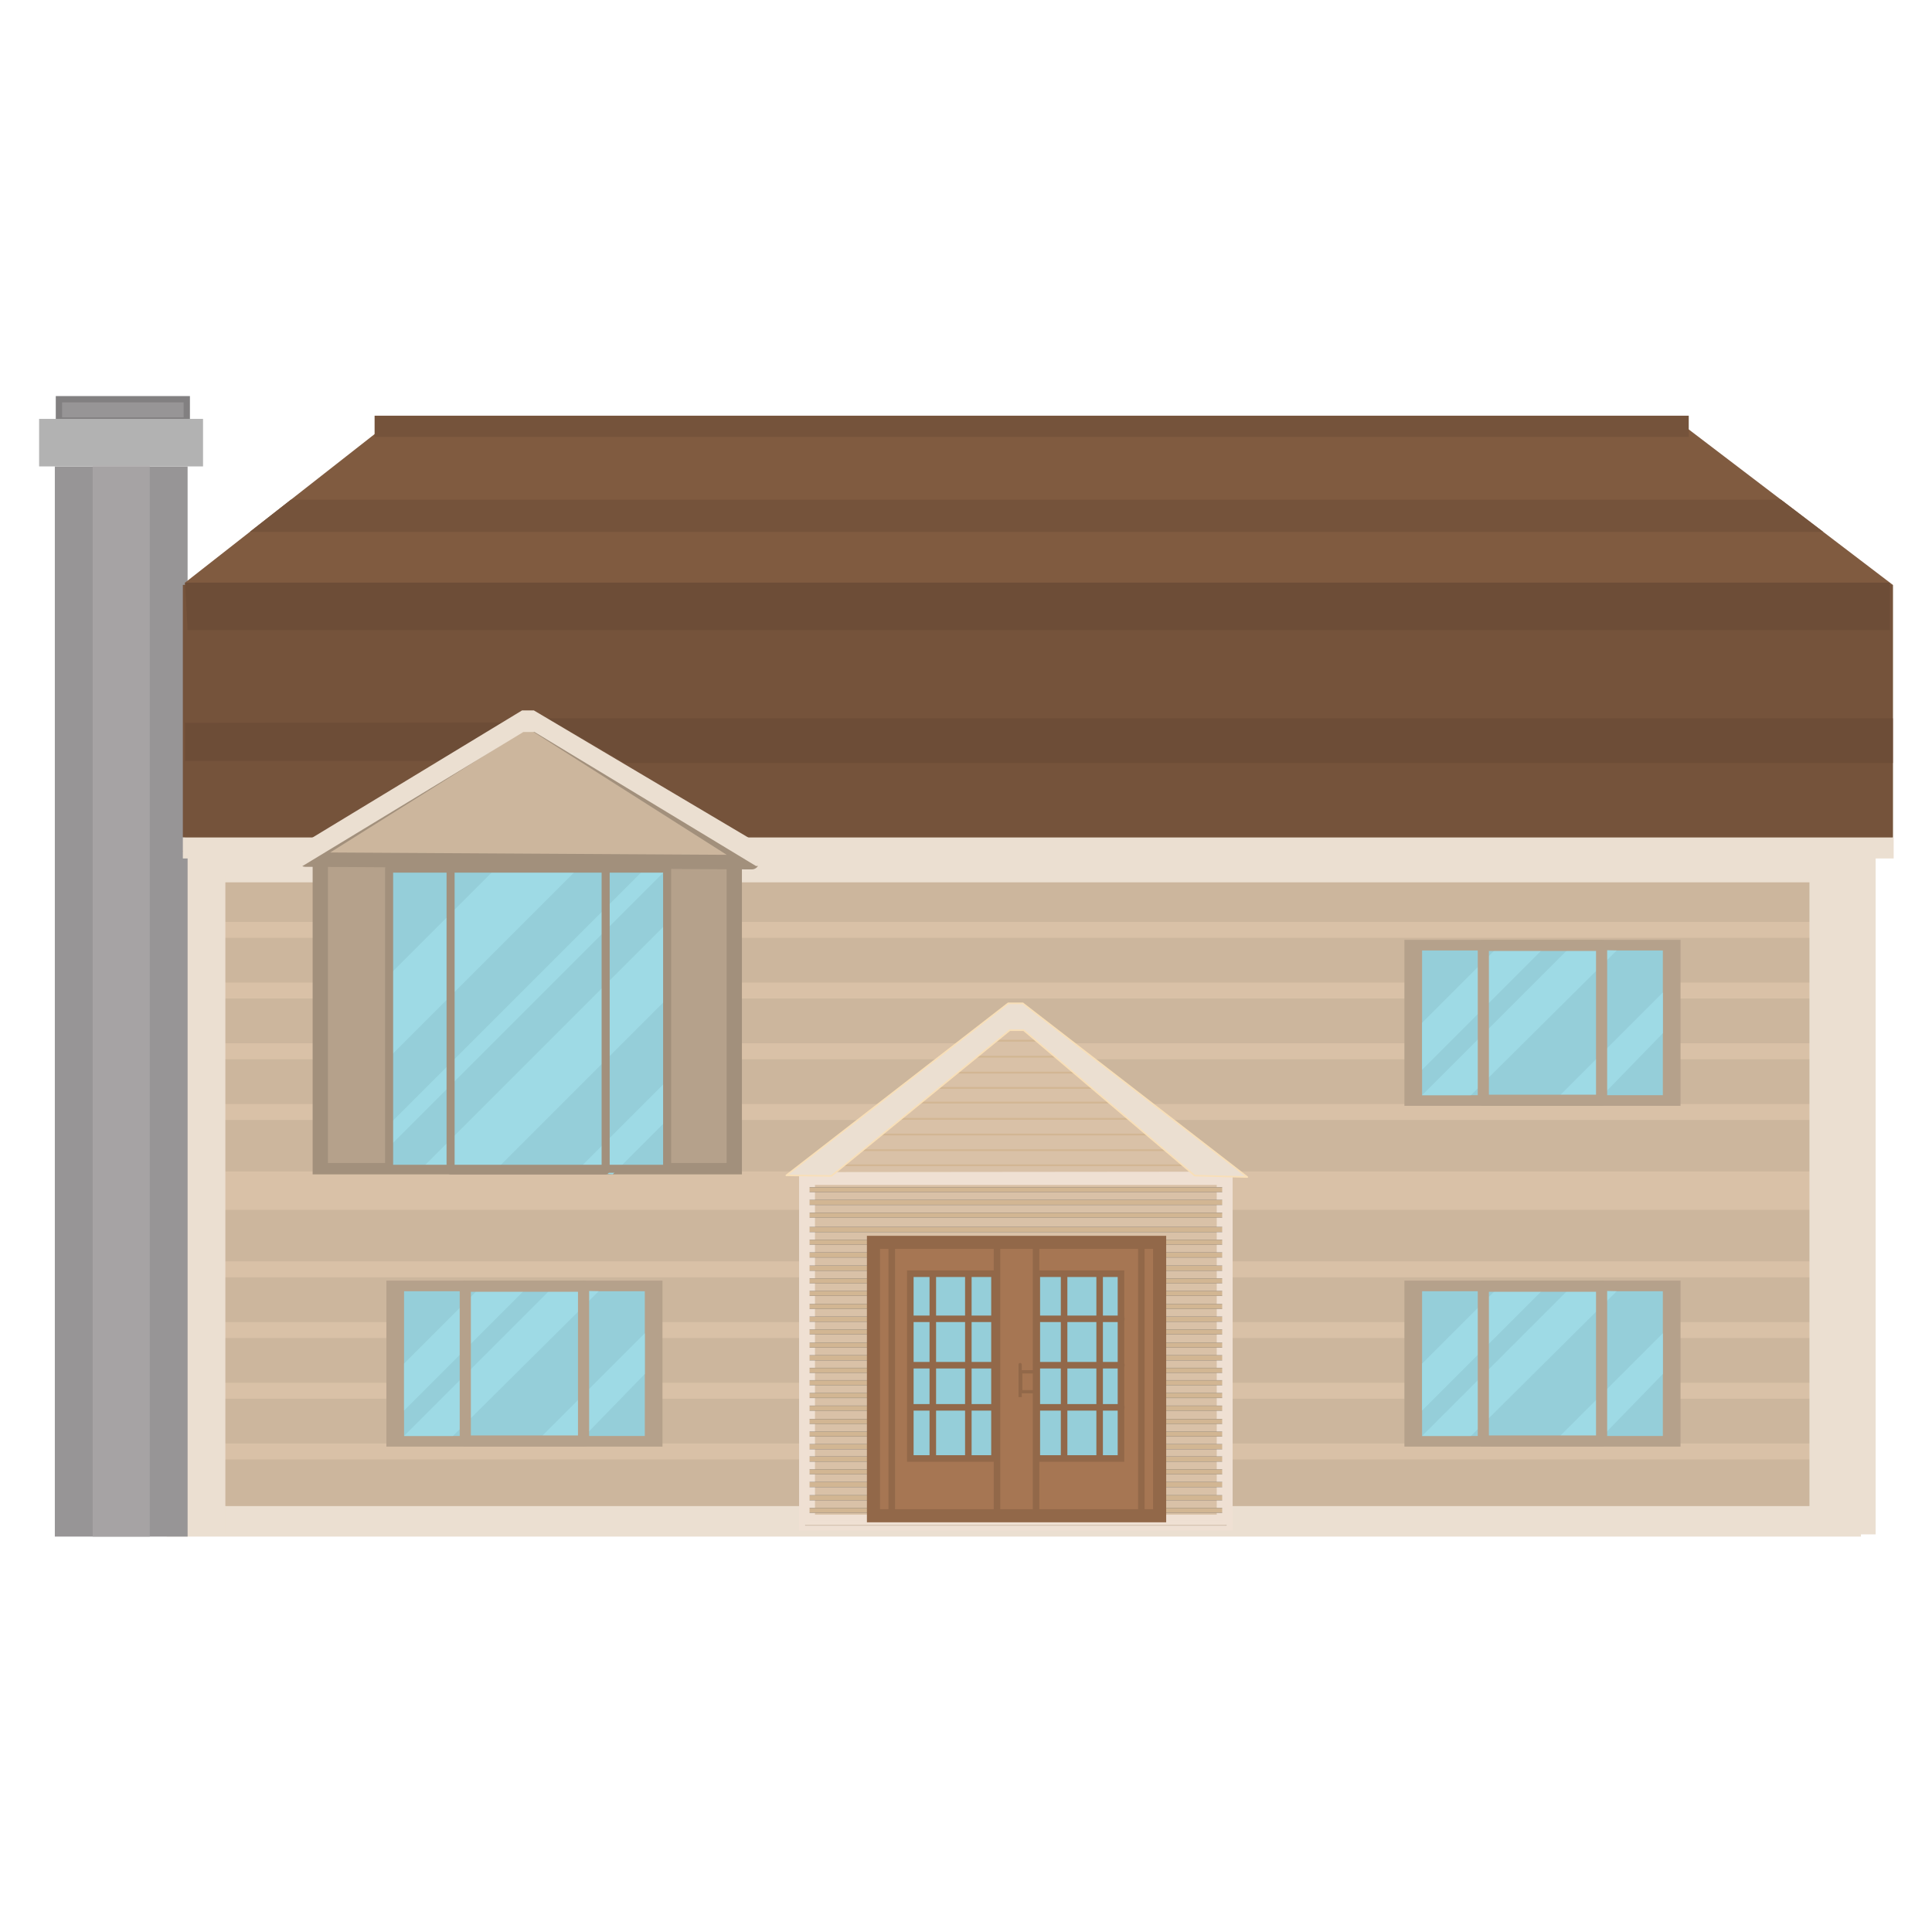 <?xml version="1.0" encoding="UTF-8" standalone="no"?>
<!-- Created with Inkscape (http://www.inkscape.org/) -->

<svg
   width="2048"
   height="2048"
   viewBox="0 0 541.867 541.867"
   version="1.1"
   id="svg5"
   xml:space="preserve"
   sodipodi:docname="House 2 Side.svg"
   inkscape:version="1.2.2 (732a01da63, 2022-12-09)"
   inkscape:export-filename="..\..\PNG\Houses\2048\House 2 Side Body Parts.png"
   inkscape:export-xdpi="96"
   inkscape:export-ydpi="96"
   xmlns:inkscape="http://www.inkscape.org/namespaces/inkscape"
   xmlns:sodipodi="http://sodipodi.sourceforge.net/DTD/sodipodi-0.dtd"
   xmlns="http://www.w3.org/2000/svg"
   xmlns:svg="http://www.w3.org/2000/svg"><sodipodi:namedview
     id="namedview7"
     pagecolor="#ffffff"
     bordercolor="#000000"
     borderopacity="1"
     inkscape:showpageshadow="false"
     inkscape:pageopacity="0"
     inkscape:pagecheckerboard="false"
     inkscape:deskcolor="#606060"
     inkscape:document-units="px"
     showgrid="false"
     inkscape:zoom="0.33916668"
     inkscape:cx="952.33411"
     inkscape:cy="1114.4963"
     inkscape:window-width="1920"
     inkscape:window-height="1017"
     inkscape:window-x="-8"
     inkscape:window-y="-8"
     inkscape:window-maximized="1"
     inkscape:current-layer="layer4"
     showguides="true"
     showborder="true"
     inkscape:lockguides="false" /><defs
     id="defs2"><inkscape:path-effect
       effect="spiro"
       id="path-effect3103"
       is_visible="true"
       lpeversion="1" /><inkscape:path-effect
       effect="spiro"
       id="path-effect3092"
       is_visible="true"
       lpeversion="1" /><inkscape:path-effect
       effect="spiro"
       id="path-effect3031"
       is_visible="true"
       lpeversion="1" /><inkscape:path-effect
       effect="spiro"
       id="path-effect2893"
       is_visible="true"
       lpeversion="1" /><inkscape:perspective
       sodipodi:type="inkscape:persp3d"
       inkscape:vp_x="0 : 41.86667 : 1"
       inkscape:vp_y="0 : 999.99999 : 0"
       inkscape:vp_z="999.99999 : 41.86667 : 1"
       inkscape:persp3d-origin="499.99999 : -124.8 : 1"
       id="perspective1069" /><linearGradient
       id="linearGradient10878"
       inkscape:swatch="solid"><stop
         style="stop-color:#000000;stop-opacity:1;"
         offset="0"
         id="stop10876" /></linearGradient><linearGradient
       id="linearGradient10872"
       inkscape:swatch="solid"><stop
         style="stop-color:#000000;stop-opacity:1;"
         offset="0"
         id="stop10870" /></linearGradient><linearGradient
       id="linearGradient10866"
       inkscape:swatch="solid"><stop
         style="stop-color:#000000;stop-opacity:1;"
         offset="0"
         id="stop10864" /></linearGradient><inkscape:path-effect
       effect="powerstroke"
       id="path-effect3908"
       is_visible="true"
       lpeversion="1"
       offset_points="0,10"
       not_jump="false"
       sort_points="true"
       interpolator_type="CubicBezierJohan"
       interpolator_beta="0.2"
       start_linecap_type="zerowidth"
       linejoin_type="extrp_arc"
       miter_limit="4"
       scale_width="1"
       end_linecap_type="zerowidth" /><inkscape:path-effect
       effect="powerstroke"
       id="path-effect3865"
       is_visible="true"
       lpeversion="1"
       offset_points="0,10"
       not_jump="false"
       sort_points="true"
       interpolator_type="CubicBezierJohan"
       interpolator_beta="0.2"
       start_linecap_type="zerowidth"
       linejoin_type="extrp_arc"
       miter_limit="4"
       scale_width="1"
       end_linecap_type="zerowidth" /><inkscape:path-effect
       effect="powerstroke"
       id="path-effect3605"
       is_visible="true"
       lpeversion="1"
       offset_points="0,10"
       not_jump="false"
       sort_points="true"
       interpolator_type="CubicBezierJohan"
       interpolator_beta="0.2"
       start_linecap_type="zerowidth"
       linejoin_type="extrp_arc"
       miter_limit="4"
       scale_width="1"
       end_linecap_type="zerowidth" /><inkscape:path-effect
       effect="powerstroke"
       id="path-effect3581"
       is_visible="true"
       lpeversion="1"
       offset_points="0,28.49"
       not_jump="false"
       sort_points="true"
       interpolator_type="CubicBezierJohan"
       interpolator_beta="0.2"
       start_linecap_type="zerowidth"
       linejoin_type="extrp_arc"
       miter_limit="4"
       scale_width="1"
       end_linecap_type="zerowidth" /><inkscape:path-effect
       effect="powerstroke"
       id="path-effect3573"
       is_visible="true"
       lpeversion="1"
       offset_points="0,28.49"
       not_jump="false"
       sort_points="true"
       interpolator_type="CubicBezierJohan"
       interpolator_beta="0.2"
       start_linecap_type="zerowidth"
       linejoin_type="extrp_arc"
       miter_limit="4"
       scale_width="1"
       end_linecap_type="zerowidth" /><inkscape:path-effect
       effect="fill_between_many"
       method="bsplinespiro"
       linkedpaths="#path3571,0,1"
       id="path-effect3575"
       is_visible="true"
       lpeversion="0"
       join="true"
       close="true"
       autoreverse="true" /><inkscape:path-effect
       effect="fill_between_many"
       method="bsplinespiro"
       linkedpaths="#path3579,0,1"
       id="path-effect3583"
       is_visible="true"
       lpeversion="0"
       join="true"
       close="true"
       autoreverse="true" /><inkscape:path-effect
       effect="fill_between_many"
       method="bsplinespiro"
       linkedpaths="#path3603,0,1"
       id="path-effect3607"
       is_visible="true"
       lpeversion="0"
       join="true"
       close="true"
       autoreverse="true" /><inkscape:path-effect
       effect="fill_between_many"
       method="bsplinespiro"
       linkedpaths="#path3863,0,1"
       id="path-effect3867"
       is_visible="true"
       lpeversion="0"
       join="true"
       close="true"
       autoreverse="true" /><inkscape:path-effect
       effect="fill_between_many"
       method="bsplinespiro"
       linkedpaths="#path3906,0,1"
       id="path-effect3910"
       is_visible="true"
       lpeversion="0"
       join="true"
       close="true"
       autoreverse="true" /></defs><g
     inkscape:groupmode="layer"
     id="layer4"
     inkscape:label="Layer 1"
     transform="matrix(1.579,0,0,1.579,-192.024,-118.569)"><path
       style="display:inline;fill:#ccb69d;fill-opacity:1;stroke:#ebdfd1;stroke-width:5.418;stroke-linecap:square;stroke-dasharray:none;stroke-opacity:1;paint-order:stroke markers fill"
       d="M 153.924,230.701 V 345.318 H 449.452 V 229.103 H 153.525 Z"
       id="path1852" /><path
       id="path7866"
       style="display:inline;fill:#d9c1a7;fill-opacity:1;stroke:none;stroke-width:0.852;stroke-linecap:square;stroke-dasharray:none;stroke-opacity:1;paint-order:stroke markers fill"
       d="m 151.752,271.23 v 2.79 h 299.89 v -2.829 H 151.346 Z m 0,-10.783 v 2.79 H 451.641 V 260.408 H 151.346 Z m 0,-10.783 v 2.79 h 299.89 v -2.829 H 151.346 Z m 0,-10.783 v 2.791 h 299.89 v -2.829 H 151.346 Z m 0,92.652 v 2.79 h 299.89 v -2.829 H 151.346 Z m 0,-10.783 v 2.79 h 299.89 v -2.829 H 151.346 Z m 0,-10.783 v 2.79 h 299.89 v -2.829 H 151.346 Z m 0,-10.783 v 2.79 h 299.89 v -2.829 H 151.346 Z m 0,-15.92 v 6.729 h 299.89 v -6.823 H 151.346 Z" /><path
       id="path13880"
       style="display:inline;fill:#ebdfd1;fill-opacity:1;stroke:none;stroke-width:1.074;stroke-linecap:square;stroke-dasharray:none;stroke-opacity:1;paint-order:stroke markers fill"
       d="m 149.746,226.352 v 4.366 h 304.675 V 226.291 H 149.335 Z m 0.137,2.101 v 119.177 h 11.759 V 226.792 h -11.775 z m 293.132,0 v 119.177 h 11.759 V 226.792 h -11.775 z" /><rect
       style="display:inline;fill:#979596;fill-opacity:1;stroke:none;stroke-width:5.633;stroke-linecap:square;stroke-dasharray:none;stroke-opacity:1;paint-order:stroke markers fill"
       id="rect7971"
       width="23.584"
       height="190.088"
       x="131.35"
       y="157.939" /><rect
       style="display:inline;fill:#979596;fill-opacity:1;stroke:#828081;stroke-width:1.117;stroke-linecap:square;stroke-dasharray:none;stroke-opacity:1;paint-order:stroke markers fill"
       id="rect7975"
       width="22.71"
       height="3.785"
       x="132.078"
       y="146.002" /><rect
       style="display:inline;fill:#b2b2b2;fill-opacity:1;stroke:none;stroke-width:3.352;stroke-linecap:square;stroke-dasharray:none;stroke-opacity:1;paint-order:stroke markers fill"
       id="rect7973"
       width="29.116"
       height="8.444"
       x="128.558"
       y="149.495" /><rect
       style="display:inline;fill:#a6a3a4;fill-opacity:1;stroke:none;stroke-width:3.695;stroke-linecap:square;stroke-dasharray:none;stroke-opacity:1;paint-order:stroke markers fill"
       id="rect80"
       width="10.145"
       height="190.088"
       x="138.069"
       y="157.939" /><path
       style="display:inline;fill:#805b40;fill-opacity:1;stroke:none;stroke-width:5.417;stroke-linecap:square;stroke-opacity:1;paint-order:stroke markers fill"
       d="m 154.48,225.188 v -46.605 l 37.618,-29.477 h 226.508 l 39.219,29.875 v 47.402 H 154.08 Z"
       id="path414" /><rect
       style="display:inline;fill:#75533b;fill-opacity:1;stroke:none;stroke-width:1.002;stroke-linecap:square;stroke-dasharray:none;stroke-opacity:1;paint-order:stroke markers fill"
       id="rect13044"
       width="233.425"
       height="3.762"
       x="188.149"
       y="148.929" /><rect
       style="display:inline;fill:#ebdfd1;fill-opacity:1;stroke:none;stroke-width:1.143;stroke-linecap:square;stroke-dasharray:none;stroke-opacity:1;paint-order:stroke markers fill"
       id="rect445"
       width="303.884"
       height="3.762"
       x="154.089"
       y="223.813" /><path
       style="display:inline;fill:#75533b;fill-opacity:1;stroke:none;stroke-width:0.964;stroke-linecap:square;stroke-dasharray:none;stroke-opacity:1;paint-order:markers fill stroke"
       d="m 173.289,163.845 h 264.665 l 7.516,5.725 H 165.982 Z"
       id="path74" /><rect
       style="display:inline;fill:#75533b;fill-opacity:1;stroke:none;stroke-width:0.964;stroke-linecap:square;stroke-dasharray:none;stroke-opacity:1;paint-order:markers fill stroke"
       id="rect77"
       width="303.735"
       height="44.831"
       x="154.089"
       y="178.981"
       ry="0" /><path
       style="display:inline;fill:#6d4d37;fill-opacity:1;stroke:none;stroke-width:0.964;stroke-linecap:square;stroke-dasharray:none;stroke-opacity:1;paint-order:markers fill stroke"
       d="m 154.48,178.583 h 302.822 v 8.427 H 154.933 Z"
       id="path75" /><path
       style="display:inline;fill:#6d4d37;fill-opacity:1;stroke:none;stroke-width:0.964;stroke-linecap:square;stroke-dasharray:none;stroke-opacity:1;paint-order:markers fill stroke"
       d="M 457.825,202.682 H 218.809 l 13.753,7.94 h 225.263 z"
       id="path76" /><path
       style="display:inline;fill:#6d4d37;fill-opacity:1;stroke:none;stroke-width:0.964;stroke-linecap:square;stroke-dasharray:none;stroke-opacity:1;paint-order:markers fill stroke"
       d="m 154.48,203.485 56.326,-0.062 -11.248,6.824 h -45.078 z"
       id="path77"
       sodipodi:nodetypes="ccccc" /><rect
       style="display:inline;fill:#d9c1a7;fill-opacity:1;stroke:#efe0d3;stroke-width:2.822;stroke-linecap:square;stroke-linejoin:miter;stroke-dasharray:none;stroke-opacity:1;paint-order:stroke markers fill"
       id="rect25042-2"
       width="74.186"
       height="61.395"
       x="264.961"
       y="284.151" /><path
       id="path25044-2"
       style="display:inline;fill:#d2b693;fill-opacity:1;stroke:#676767;stroke-width:0.036;stroke-linecap:square;stroke-opacity:1;paint-order:stroke markers fill"
       d="m 264.654,285.966 h 74.801 v 0.877 h -74.801 z m 0,2.261 h 74.801 v 0.877 h -74.801 z m 0,2.261 h 74.801 v 0.877 h -74.801 z m 0,2.549 h 74.801 v 0.877 h -74.801 z m 0,2.261 h 74.801 v 0.877 h -74.801 z m 0,2.261 h 74.801 v 0.877 h -74.801 z m 0,2.357 h 74.801 v 0.877 h -74.801 z m 0,2.239 h 74.801 v 0.877 h -74.801 z m 0,2.239 h 74.801 v 0.877 h -74.801 z m 0,2.313 h 74.801 v 0.877 h -74.801 z m 0,2.261 h 74.801 v 0.877 h -74.801 z m 0,2.261 h 74.801 v 0.877 h -74.801 z m 0,2.357 h 74.801 v 0.877 h -74.801 z m 0,2.239 h 74.801 v 0.877 h -74.801 z m 0,2.239 h 74.801 v 0.877 h -74.801 z m 0,2.195 h 74.801 v 0.877 h -74.801 z m 0,2.261 h 74.801 v 0.877 h -74.801 z m 0,2.261 h 74.801 v 0.877 h -74.801 z m 0,2.357 h 74.801 v 0.877 h -74.801 z m 0,2.239 h 74.801 v 0.877 h -74.801 z m 0,2.239 h 74.801 v 0.877 h -74.801 z m 0,2.195 h 74.801 v 0.877 h -74.801 z m 0,2.261 h 74.801 v 0.877 h -74.801 z m 0,2.261 h 74.801 v 0.877 h -74.801 z m 0,2.357 h 74.801 v 0.877 h -74.801 z m 0,2.239 h 74.801 v 0.877 h -74.801 z m 0,2.239 h 74.801 v 0.877 h -74.801 z" /><rect
       style="display:inline;fill:none;fill-opacity:1;stroke:#efe0d3;stroke-width:0.889;stroke-linecap:square;stroke-linejoin:miter;stroke-dasharray:none;stroke-opacity:1;paint-order:stroke markers fill"
       id="rect25046-1"
       width="74.186"
       height="61.395"
       x="264.961"
       y="284.151" /><path
       style="display:inline;fill:#d9c1a7;fill-opacity:1;stroke:none;stroke-width:2.943;stroke-linecap:round;stroke-linejoin:round;stroke-dasharray:none;stroke-opacity:1;paint-order:stroke markers fill"
       d="m 267.054,283.282 35.034,-27.272 35.651,27.202 z"
       id="path25159-0"
       sodipodi:nodetypes="cccc" /><path
       id="path25904-9"
       style="display:inline;fill:none;fill-opacity:1;stroke:#d2b693;stroke-width:0.318;stroke-linecap:square;stroke-linejoin:miter;stroke-dasharray:none;stroke-opacity:1;paint-order:stroke markers fill"
       d="m 300.185,257.243 h 3.868 m -7.411,2.702 h 10.954 m -15.593,2.842 h 20.231 m -23.751,2.831 h 27.27 m -31.778,2.708 h 36.287 m -39.881,2.608 h 43.476 m -47.566,2.889 h 51.655 m -55.746,2.787 h 59.837 m -63.859,2.782 h 67.88 m -71.974,2.682 h 76.067" /><path
       style="display:inline;fill:#ebdfd1;fill-opacity:1;stroke:#f8dfb8;stroke-width:0.277;stroke-linecap:round;stroke-linejoin:round;stroke-dasharray:none;stroke-opacity:1;paint-order:stroke markers fill"
       d="m 261.279,283.862 39.406,-30.556 h 2.602 l 39.878,30.859 -9.35,-0.26 -30.384,-25.828 h -2.458 l -31.678,25.884 z"
       id="path2548-8"
       sodipodi:nodetypes="ccccccccc" /><rect
       style="display:inline;fill:#a2907c;fill-opacity:1;stroke:none;stroke-width:2.891;stroke-linecap:square;stroke-linejoin:miter;stroke-dasharray:none;stroke-opacity:1;paint-order:stroke markers fill"
       id="rect14750"
       width="76.251"
       height="56.764"
       x="177.144"
       y="226.925" /><rect
       style="display:inline;fill:#b5a18b;fill-opacity:1;stroke:none;stroke-width:2.684;stroke-linecap:square;stroke-linejoin:miter;stroke-dasharray:none;stroke-opacity:1;paint-order:stroke markers fill"
       id="rect101"
       width="70.813"
       height="52.716"
       x="179.863"
       y="228.95" /><path
       id="path4890"
       style="display:inline;fill:#95ced9;fill-opacity:1;stroke:none;stroke-width:2.278;stroke-linecap:round;stroke-linejoin:round;stroke-opacity:1;paint-order:stroke markers fill"
       d="m 190.704,229.382 h 49.429 v 53.314 H 190.704 Z m 10.93,-0.278 h 27.569 v 53.87 h -27.569 z" /><path
       style="display:inline;fill:#ccb69d;fill-opacity:1;stroke:#a2907c;stroke-width:2.571;stroke-linecap:round;stroke-linejoin:round;stroke-dasharray:none;stroke-opacity:1;paint-order:stroke markers fill"
       d="m 175.842,227.772 39.513,-24.834 39.791,25.298 z"
       id="path25159-5"
       sodipodi:nodetypes="cccc" /><path
       style="display:inline;fill:#ebdfd1;fill-opacity:1;stroke:none;stroke-width:0.223;stroke-linecap:round;stroke-linejoin:round;stroke-dasharray:none;stroke-opacity:1;paint-order:stroke markers fill"
       d="m 168.641,229.003 45.704,-27.727 h 2.091 l 46.956,27.841 -7.514,-0.209 -39.326,-23.798 h -1.975 l -39.494,23.972 z"
       id="path2548-0"
       sodipodi:nodetypes="ccccccccc" /><path
       style="display:inline;fill:#9edae5;fill-opacity:1;stroke:none;stroke-width:0;stroke-linecap:square;stroke-dasharray:none;stroke-opacity:1;paint-order:markers fill stroke"
       d="m 190.727,248.293 19.343,-19.343 h 14.619 l -33.962,33.962 z"
       id="path160" /><path
       style="display:inline;fill:#9edae5;fill-opacity:1;stroke:none;stroke-width:0;stroke-linecap:square;stroke-dasharray:none;stroke-opacity:1;paint-order:markers fill stroke"
       d="m 190.704,274.856 45.474,-45.474 h 3.955 l -49.429,49.429 z"
       id="path161" /><path
       style="display:inline;fill:#9edae5;fill-opacity:1;stroke:none;stroke-width:0;stroke-linecap:square;stroke-dasharray:none;stroke-opacity:1;paint-order:markers fill stroke"
       d="m 196.453,282.696 43.658,-43.658 v 13.417 l -30.519,30.519 z"
       id="path162" /><path
       style="display:inline;fill:#9edae5;fill-opacity:1;stroke:none;stroke-width:0;stroke-linecap:square;stroke-dasharray:none;stroke-opacity:1;paint-order:markers fill stroke"
       d="m 223.957,283.172 16.154,-16.154 v 7.002 l -9.669,9.669 z"
       id="path163" /><path
       id="rect14336"
       style="display:inline;fill:none;fill-opacity:1;stroke:#a2907c;stroke-width:1.432;stroke-linecap:round;stroke-linejoin:round;stroke-dasharray:none;stroke-opacity:1;paint-order:stroke markers fill"
       d="m 190.727,229.375 h 49.384 v 53.32 h -49.384 z m 10.92,-0.278 h 27.544 v 53.876 h -27.544 z" /><rect
       style="display:inline;fill:#a67653;fill-opacity:1;stroke:#926849;stroke-width:2.322;stroke-linecap:round;stroke-linejoin:miter;stroke-dasharray:none;stroke-opacity:1;paint-order:stroke markers fill"
       id="rect520"
       width="50.834"
       height="48.565"
       x="276.758"
       y="295.762" /><rect
       style="display:inline;fill:none;fill-opacity:1;stroke:#926849;stroke-width:1.161;stroke-linecap:round;stroke-linejoin:miter;stroke-dasharray:none;stroke-opacity:1;paint-order:stroke markers fill"
       id="rect1848"
       width="44.328"
       height="48.715"
       x="280.011"
       y="295.686" /><rect
       style="display:inline;fill:none;fill-opacity:1;stroke:#926849;stroke-width:1.161;stroke-linecap:round;stroke-linejoin:miter;stroke-dasharray:none;stroke-opacity:1;paint-order:stroke markers fill"
       id="rect1850"
       width="6.941"
       height="49.414"
       x="298.704"
       y="295.337" /><rect
       style="display:inline;fill:none;fill-opacity:1;stroke:#926849;stroke-width:1.375;stroke-linecap:round;stroke-linejoin:miter;stroke-dasharray:none;stroke-opacity:1;paint-order:stroke markers fill"
       id="rect1852"
       width="14.751"
       height="32.618"
       x="305.872"
       y="301.435" /><rect
       style="display:inline;fill:none;fill-opacity:1;stroke:#926849;stroke-width:1.375;stroke-linecap:round;stroke-linejoin:miter;stroke-dasharray:none;stroke-opacity:1;paint-order:stroke markers fill"
       id="rect1854-7"
       width="14.751"
       height="32.618"
       x="283.406"
       y="301.435" /><rect
       style="display:inline;fill:#95ced9;fill-opacity:1;stroke:#926849;stroke-width:0.964;stroke-linecap:square;stroke-dasharray:none;stroke-opacity:1;paint-order:markers fill stroke"
       id="rect78"
       width="14.751"
       height="32.618"
       x="283.406"
       y="301.435"
       ry="0" /><rect
       style="display:inline;fill:#95ced9;fill-opacity:1;stroke:#926849;stroke-width:0.964;stroke-linecap:square;stroke-dasharray:none;stroke-opacity:1;paint-order:markers fill stroke"
       id="rect79"
       width="14.751"
       height="32.618"
       x="305.872"
       y="301.435"
       ry="0" /><path
       id="path1931"
       style="display:inline;fill:#95ced9;fill-opacity:1;stroke:#926849;stroke-width:1.161;stroke-linecap:round;stroke-linejoin:miter;stroke-dasharray:none;stroke-opacity:1;paint-order:stroke markers fill"
       d="m 320.785,325.072 h -15.084 m 15.084,-7.489 h -15.084 m 15.084,-8.238 h -15.084 m 4.921,24.499 v -32.308 m 6.312,32.308 v -32.308" /><path
       id="path1937"
       style="display:inline;fill:#95ced9;fill-opacity:1;stroke:#926849;stroke-width:1.161;stroke-linecap:round;stroke-linejoin:miter;stroke-dasharray:none;stroke-opacity:1;paint-order:stroke markers fill"
       d="m 298.533,325.072 h -15.084 m 15.084,-7.489 h -15.084 m 15.084,-8.238 h -15.084 m 3.851,24.499 v -32.308 m 6.312,32.308 v -32.308" /><path
       style="display:inline;fill:none;fill-opacity:1;stroke:#926849;stroke-width:0.581;stroke-linecap:round;stroke-linejoin:miter;stroke-dasharray:none;stroke-opacity:1;paint-order:stroke markers fill"
       d="m 302.813,317.476 v 5.777 -0.963 h 2.461 -2.354 v -3.53 h 2.247"
       id="path1993" /><rect
       style="display:inline;fill:#b5a18b;fill-opacity:1;stroke:none;stroke-width:1.6;stroke-linecap:round;stroke-linejoin:round;stroke-dasharray:none;stroke-opacity:1;paint-order:stroke markers fill"
       id="rect88"
       width="49.042"
       height="29.484"
       x="190.241"
       y="302.56" /><rect
       style="display:inline;fill:#95ced9;fill-opacity:1;stroke:none;stroke-width:1.067;stroke-linecap:round;stroke-linejoin:round;stroke-dasharray:none;stroke-opacity:1;paint-order:stroke markers fill"
       id="rect89"
       width="42.76"
       height="25.708"
       x="193.382"
       y="304.448" /><path
       style="display:inline;fill:#9edae5;fill-opacity:1;stroke:none;stroke-width:0;stroke-linecap:square;stroke-dasharray:none;stroke-opacity:1;paint-order:markers fill stroke"
       d="m 193.382,317.302 13.042,-13.042 h 8.338 l -21.38,21.38 z"
       id="path164" /><path
       style="display:inline;fill:#9edae5;fill-opacity:1;stroke:none;stroke-width:0;stroke-linecap:square;stroke-dasharray:none;stroke-opacity:1;paint-order:markers fill stroke"
       d="m 193.382,330.156 25.896,-25.896 8.676,0.189 -25.896,25.708 z"
       id="path165"
       sodipodi:nodetypes="ccccc" /><path
       style="display:inline;fill:#9edae5;fill-opacity:1;stroke:none;stroke-width:0;stroke-linecap:square;stroke-dasharray:none;stroke-opacity:1;paint-order:markers fill stroke"
       d="m 217.897,330.156 18.245,-18.245 v 7.233 l -10.851,11.169 z"
       id="path166"
       sodipodi:nodetypes="ccccc" /><rect
       style="display:inline;fill:none;fill-opacity:1;stroke:#b5a18b;stroke-width:1.979;stroke-linecap:round;stroke-linejoin:round;stroke-dasharray:none;stroke-opacity:1;paint-order:stroke markers fill"
       id="rect90"
       width="21.007"
       height="27.505"
       x="204.259"
       y="303.549" /><rect
       style="display:inline;fill:#b5a18b;fill-opacity:1;stroke:none;stroke-width:1.6;stroke-linecap:round;stroke-linejoin:round;stroke-dasharray:none;stroke-opacity:1;paint-order:stroke markers fill"
       id="rect166"
       width="49.042"
       height="29.484"
       x="371.07"
       y="302.56" /><rect
       style="display:inline;fill:#95ced9;fill-opacity:1;stroke:none;stroke-width:1.067;stroke-linecap:round;stroke-linejoin:round;stroke-dasharray:none;stroke-opacity:1;paint-order:stroke markers fill"
       id="rect167"
       width="42.76"
       height="25.708"
       x="374.211"
       y="304.448" /><path
       style="display:inline;fill:#9edae5;fill-opacity:1;stroke:none;stroke-width:0;stroke-linecap:square;stroke-dasharray:none;stroke-opacity:1;paint-order:markers fill stroke"
       d="m 374.211,317.302 13.042,-13.042 h 8.338 L 374.211,325.639 Z"
       id="path167" /><path
       style="display:inline;fill:#9edae5;fill-opacity:1;stroke:none;stroke-width:0;stroke-linecap:square;stroke-dasharray:none;stroke-opacity:1;paint-order:markers fill stroke"
       d="m 374.211,330.156 25.896,-25.896 8.676,0.189 -25.896,25.708 z"
       id="path168"
       sodipodi:nodetypes="ccccc" /><path
       style="display:inline;fill:#9edae5;fill-opacity:1;stroke:none;stroke-width:0;stroke-linecap:square;stroke-dasharray:none;stroke-opacity:1;paint-order:markers fill stroke"
       d="m 398.726,330.156 18.245,-18.245 v 7.233 l -10.851,11.169 z"
       id="path169"
       sodipodi:nodetypes="ccccc" /><rect
       style="display:inline;fill:none;fill-opacity:1;stroke:#b5a18b;stroke-width:1.979;stroke-linecap:round;stroke-linejoin:round;stroke-dasharray:none;stroke-opacity:1;paint-order:stroke markers fill"
       id="rect169"
       width="21.007"
       height="27.505"
       x="385.087"
       y="303.549" /><rect
       style="display:inline;fill:#b5a18b;fill-opacity:1;stroke:none;stroke-width:1.6;stroke-linecap:round;stroke-linejoin:round;stroke-dasharray:none;stroke-opacity:1;paint-order:stroke markers fill"
       id="rect170"
       width="49.042"
       height="29.484"
       x="371.07"
       y="242.03" /><rect
       style="display:inline;fill:#95ced9;fill-opacity:1;stroke:none;stroke-width:1.067;stroke-linecap:round;stroke-linejoin:round;stroke-dasharray:none;stroke-opacity:1;paint-order:stroke markers fill"
       id="rect171"
       width="42.76"
       height="25.708"
       x="374.211"
       y="243.918" /><path
       style="display:inline;fill:#9edae5;fill-opacity:1;stroke:none;stroke-width:0;stroke-linecap:square;stroke-dasharray:none;stroke-opacity:1;paint-order:markers fill stroke"
       d="m 374.211,256.772 13.042,-13.042 h 8.338 l -21.38,21.38 z"
       id="path171" /><path
       style="display:inline;fill:#9edae5;fill-opacity:1;stroke:none;stroke-width:0;stroke-linecap:square;stroke-dasharray:none;stroke-opacity:1;paint-order:markers fill stroke"
       d="m 374.211,269.626 25.896,-25.896 8.676,0.189 -25.896,25.708 z"
       id="path172"
       sodipodi:nodetypes="ccccc" /><path
       style="display:inline;fill:#9edae5;fill-opacity:1;stroke:none;stroke-width:0;stroke-linecap:square;stroke-dasharray:none;stroke-opacity:1;paint-order:markers fill stroke"
       d="m 398.726,269.626 18.245,-18.245 v 7.233 l -10.851,11.169 z"
       id="path173"
       sodipodi:nodetypes="ccccc" /><rect
       style="display:inline;fill:none;fill-opacity:1;stroke:#b5a18b;stroke-width:1.979;stroke-linecap:round;stroke-linejoin:round;stroke-dasharray:none;stroke-opacity:1;paint-order:stroke markers fill"
       id="rect173"
       width="21.007"
       height="27.505"
       x="385.087"
       y="243.019" /></g></svg>
